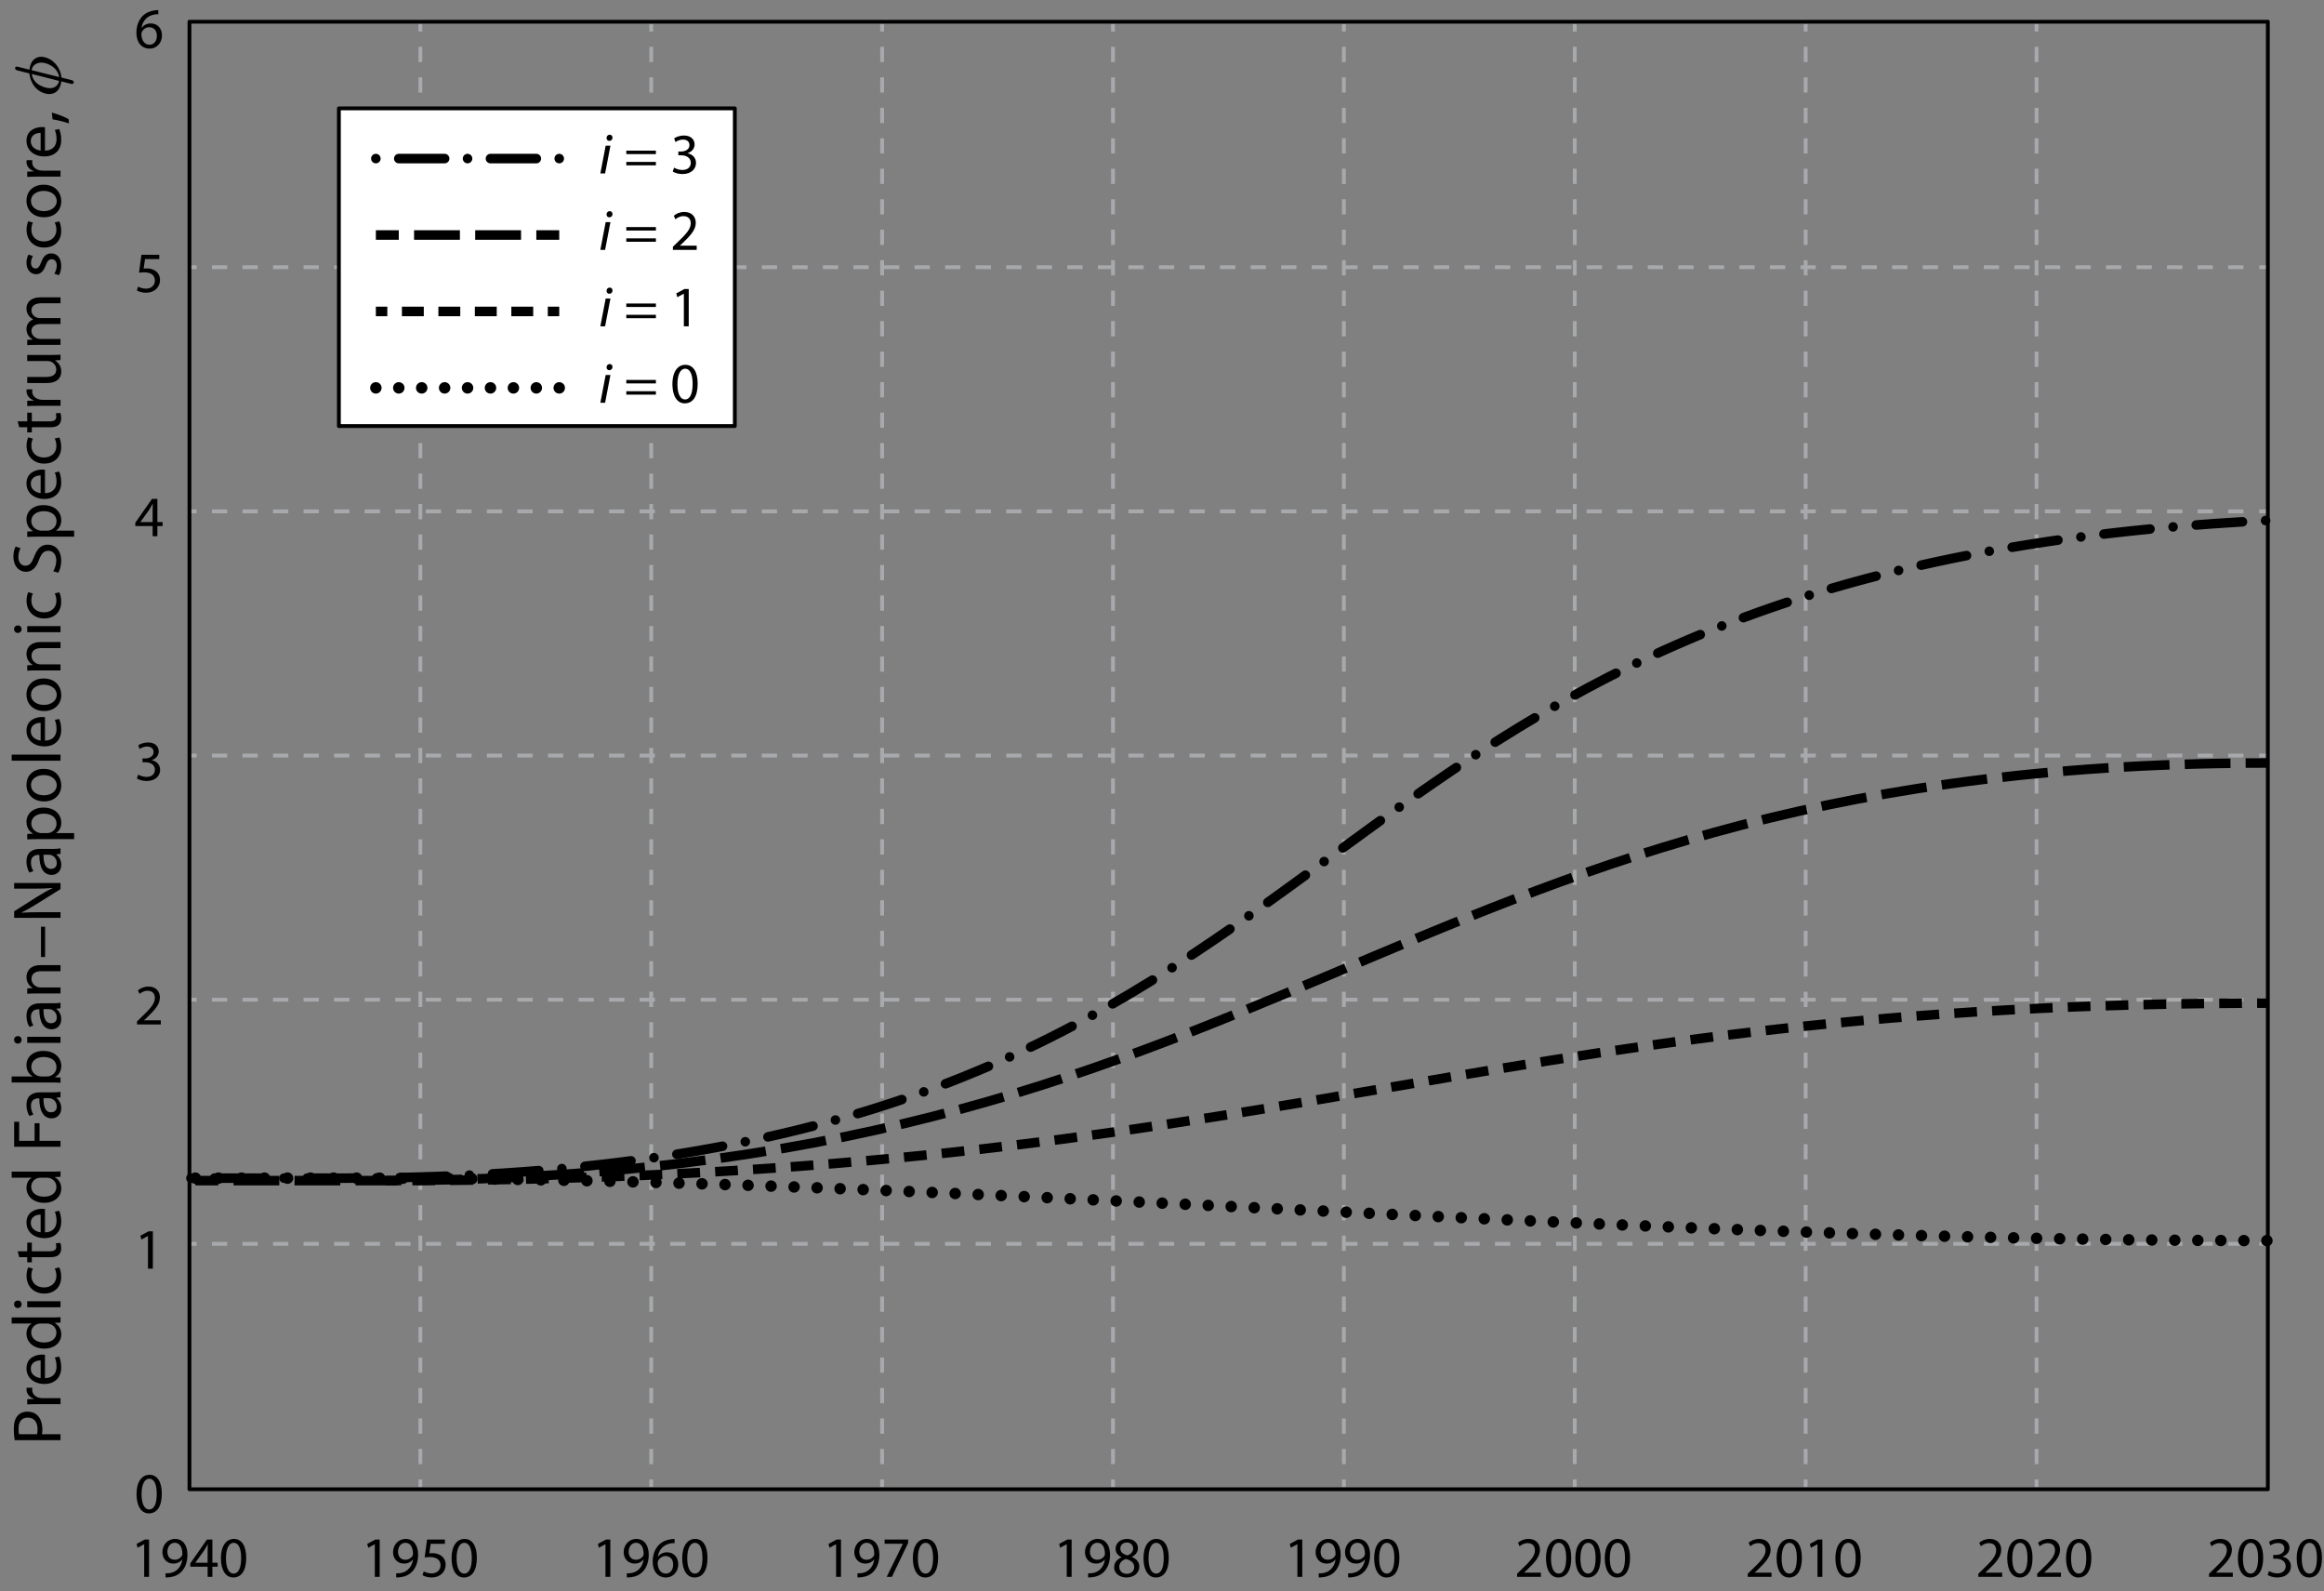 <svg xmlns="http://www.w3.org/2000/svg" xmlns:xlink="http://www.w3.org/1999/xlink" version="1.1" id="Layer_1" x="0px" y="0px" width="304.144px" height="208.18px" viewBox="0 0 304.144 208.18" enable-background="new 0 0 304.144 208.18" xml:space="preserve">
<rect x="0" y="0" width="304.144" height="208.18" fill="#808080" stroke="none"/>
<line fill="none" stroke="#A7A9AC" stroke-width="0.5" stroke-linejoin="round" x1="24.736" y1="66.906" x2="25.736" y2="66.906"/>
<line fill="none" stroke="#A7A9AC" stroke-width="0.5" stroke-linejoin="round" stroke-dasharray="1.999,1.999" x1="27.735" y1="66.906" x2="294.671" y2="66.906"/>
<line fill="none" stroke="#A7A9AC" stroke-width="0.5" stroke-linejoin="round" x1="295.671" y1="66.906" x2="296.671" y2="66.906"/>
<line fill="none" stroke="#A7A9AC" stroke-width="0.5" stroke-linejoin="round" x1="24.736" y1="130.795" x2="25.736" y2="130.795"/>
<line fill="none" stroke="#A7A9AC" stroke-width="0.5" stroke-linejoin="round" stroke-dasharray="1.999,1.999" x1="27.735" y1="130.795" x2="294.671" y2="130.795"/>
<line fill="none" stroke="#A7A9AC" stroke-width="0.5" stroke-linejoin="round" x1="295.671" y1="130.795" x2="296.671" y2="130.795"/>
<line fill="none" stroke="#A7A9AC" stroke-width="0.5" stroke-linejoin="round" x1="24.736" y1="34.961" x2="25.736" y2="34.961"/>
<line fill="none" stroke="#A7A9AC" stroke-width="0.5" stroke-linejoin="round" stroke-dasharray="1.999,1.999" x1="27.735" y1="34.961" x2="294.671" y2="34.961"/>
<line fill="none" stroke="#A7A9AC" stroke-width="0.5" stroke-linejoin="round" x1="295.671" y1="34.961" x2="296.671" y2="34.961"/>
<line fill="none" stroke="#A7A9AC" stroke-width="0.5" stroke-linejoin="round" x1="24.736" y1="162.739" x2="25.736" y2="162.739"/>
<line fill="none" stroke="#A7A9AC" stroke-width="0.5" stroke-linejoin="round" stroke-dasharray="1.999,1.999" x1="27.735" y1="162.739" x2="294.671" y2="162.739"/>
<line fill="none" stroke="#A7A9AC" stroke-width="0.5" stroke-linejoin="round" x1="295.671" y1="162.739" x2="296.671" y2="162.739"/>
<line fill="none" stroke="#A7A9AC" stroke-width="0.5" stroke-linejoin="round" x1="24.736" y1="98.851" x2="25.736" y2="98.851"/>
<line fill="none" stroke="#A7A9AC" stroke-width="0.5" stroke-linejoin="round" stroke-dasharray="1.999,1.999" x1="27.735" y1="98.851" x2="294.671" y2="98.851"/>
<line fill="none" stroke="#A7A9AC" stroke-width="0.5" stroke-linejoin="round" x1="295.671" y1="98.851" x2="296.671" y2="98.851"/>
<line fill="none" stroke="#A7A9AC" stroke-width="0.5" stroke-linejoin="round" x1="236.308" y1="3.13" x2="236.308" y2="4.13"/>
<line fill="none" stroke="#A7A9AC" stroke-width="0.5" stroke-linejoin="round" stroke-dasharray="1.994,1.994" x1="236.308" y1="6.124" x2="236.308" y2="192.572"/>
<line fill="none" stroke="#A7A9AC" stroke-width="0.5" stroke-linejoin="round" x1="236.308" y1="193.569" x2="236.308" y2="194.569"/>
<line fill="none" stroke="#A7A9AC" stroke-width="0.5" stroke-linejoin="round" x1="266.522" y1="3.13" x2="266.522" y2="4.13"/>
<line fill="none" stroke="#A7A9AC" stroke-width="0.5" stroke-linejoin="round" stroke-dasharray="1.994,1.994" x1="266.522" y1="6.124" x2="266.522" y2="192.572"/>
<line fill="none" stroke="#A7A9AC" stroke-width="0.5" stroke-linejoin="round" x1="266.522" y1="193.569" x2="266.522" y2="194.569"/>
<line fill="none" stroke="#A7A9AC" stroke-width="0.5" stroke-linejoin="round" x1="115.444" y1="3.13" x2="115.444" y2="4.13"/>
<line fill="none" stroke="#A7A9AC" stroke-width="0.5" stroke-linejoin="round" stroke-dasharray="1.994,1.994" x1="115.444" y1="6.124" x2="115.444" y2="192.572"/>
<line fill="none" stroke="#A7A9AC" stroke-width="0.5" stroke-linejoin="round" x1="115.444" y1="193.569" x2="115.444" y2="194.569"/>
<line fill="none" stroke="#A7A9AC" stroke-width="0.5" stroke-linejoin="round" x1="55.013" y1="3.13" x2="55.013" y2="4.13"/>
<line fill="none" stroke="#A7A9AC" stroke-width="0.5" stroke-linejoin="round" stroke-dasharray="1.994,1.994" x1="55.013" y1="6.124" x2="55.013" y2="192.572"/>
<line fill="none" stroke="#A7A9AC" stroke-width="0.5" stroke-linejoin="round" x1="55.013" y1="193.569" x2="55.013" y2="194.569"/>
<line fill="none" stroke="#A7A9AC" stroke-width="0.5" stroke-linejoin="round" x1="175.875" y1="3.13" x2="175.875" y2="4.13"/>
<line fill="none" stroke="#A7A9AC" stroke-width="0.5" stroke-linejoin="round" stroke-dasharray="1.994,1.994" x1="175.875" y1="6.124" x2="175.875" y2="192.572"/>
<line fill="none" stroke="#A7A9AC" stroke-width="0.5" stroke-linejoin="round" x1="175.875" y1="193.569" x2="175.875" y2="194.569"/>
<line fill="none" stroke="#A7A9AC" stroke-width="0.5" stroke-linejoin="round" x1="206.088" y1="3.13" x2="206.088" y2="4.13"/>
<line fill="none" stroke="#A7A9AC" stroke-width="0.5" stroke-linejoin="round" stroke-dasharray="1.994,1.994" x1="206.088" y1="6.124" x2="206.088" y2="192.572"/>
<line fill="none" stroke="#A7A9AC" stroke-width="0.5" stroke-linejoin="round" x1="206.088" y1="193.569" x2="206.088" y2="194.569"/>
<line fill="none" stroke="#A7A9AC" stroke-width="0.5" stroke-linejoin="round" x1="145.659" y1="3.13" x2="145.659" y2="4.13"/>
<line fill="none" stroke="#A7A9AC" stroke-width="0.5" stroke-linejoin="round" stroke-dasharray="1.994,1.994" x1="145.659" y1="6.124" x2="145.659" y2="192.572"/>
<line fill="none" stroke="#A7A9AC" stroke-width="0.5" stroke-linejoin="round" x1="145.659" y1="193.569" x2="145.659" y2="194.569"/>
<line fill="none" stroke="#A7A9AC" stroke-width="0.5" stroke-linejoin="round" x1="85.227" y1="3.13" x2="85.227" y2="4.13"/>
<line fill="none" stroke="#A7A9AC" stroke-width="0.5" stroke-linejoin="round" stroke-dasharray="1.994,1.994" x1="85.227" y1="6.124" x2="85.227" y2="192.572"/>
<line fill="none" stroke="#A7A9AC" stroke-width="0.5" stroke-linejoin="round" x1="85.227" y1="193.569" x2="85.227" y2="194.569"/>
<rect x="24.796" y="2.842" fill="none" stroke="#000000" stroke-width="0.5" stroke-linejoin="round" stroke-miterlimit="10" width="272" height="192"/>
<path d="M8.973,15.583c-0.423-0.252-1.422-0.648-2.187-0.855l0.09,0.882c0.657,0.099,1.62,0.342,2.151,0.54L8.973,15.583z   M5.318,19.702c-0.549-0.063-1.287-0.414-1.287-1.216c0-0.891,0.783-1.107,1.287-1.098V19.702z M5.885,16.65  c-0.081-0.009-0.207-0.027-0.369-0.027c-0.801,0-2.052,0.378-2.052,1.8c0,1.27,1.035,2.044,2.349,2.044  c1.315,0,2.197-0.801,2.197-2.143c0-0.693-0.144-1.17-0.27-1.449L7.173,17.01c0.126,0.297,0.225,0.639,0.225,1.206  c0,0.792-0.441,1.477-1.513,1.495V16.65z M7.92,23.109v-0.783H5.597c-0.135,0-0.261-0.018-0.369-0.036  c-0.594-0.108-1.017-0.504-1.017-1.062c0-0.108,0.009-0.189,0.027-0.27H3.491c-0.018,0.072-0.027,0.135-0.027,0.225  c0,0.531,0.369,1.008,0.954,1.206v0.036l-0.855,0.027v0.693c0.405-0.027,0.846-0.036,1.359-0.036H7.92z M4.058,26.281  c0-0.936,0.936-1.305,1.674-1.305c0.982,0,1.693,0.567,1.693,1.323c0,0.774-0.72,1.323-1.675,1.323  C4.922,27.622,4.058,27.217,4.058,26.281 M3.464,26.263c0,1.206,0.855,2.161,2.313,2.161c1.378,0,2.242-0.91,2.242-2.089  c0-1.053-0.702-2.17-2.314-2.17C4.373,24.165,3.464,25.012,3.464,26.263 M7.164,29.102c0.099,0.225,0.216,0.522,0.216,0.973  c0,0.864-0.621,1.512-1.63,1.512c-0.909,0-1.647-0.54-1.647-1.539c0-0.433,0.099-0.73,0.207-0.919l-0.612-0.18  c-0.108,0.216-0.225,0.63-0.225,1.099c0,1.422,0.972,2.34,2.313,2.34c1.333,0,2.224-0.855,2.224-2.169  c0-0.586-0.144-1.045-0.252-1.252L7.164,29.102z M7.713,36.008c0.18-0.306,0.297-0.747,0.297-1.224c0-1.036-0.54-1.63-1.305-1.63  c-0.649,0-1.027,0.387-1.315,1.143c-0.216,0.568-0.378,0.829-0.738,0.829c-0.324,0-0.594-0.261-0.594-0.73  c0-0.405,0.144-0.72,0.252-0.891l-0.576-0.198c-0.144,0.243-0.27,0.63-0.27,1.071c0,0.937,0.576,1.504,1.278,1.504  c0.522,0,0.954-0.369,1.233-1.152c0.216-0.586,0.424-0.811,0.802-0.811c0.36,0,0.648,0.27,0.648,0.847  c0,0.396-0.162,0.81-0.315,1.044L7.713,36.008z M7.92,45.121v-0.774H5.291c-0.135,0-0.27-0.018-0.387-0.063  c-0.396-0.126-0.792-0.486-0.792-0.981c0-0.603,0.504-0.909,1.197-0.909H7.92v-0.775H5.228c-0.144,0-0.288-0.027-0.396-0.063  c-0.387-0.135-0.72-0.486-0.72-0.936c0-0.639,0.504-0.945,1.341-0.945H7.92V38.9H5.354c-1.512,0-1.89,0.856-1.89,1.432  c0,0.414,0.108,0.702,0.306,0.963c0.135,0.18,0.324,0.351,0.567,0.486v0.018c-0.513,0.189-0.873,0.64-0.873,1.234  c0,0.72,0.387,1.125,0.801,1.368v0.027l-0.702,0.036v0.693c0.36-0.027,0.729-0.036,1.179-0.036H7.92z M3.563,46.44v0.792h2.673  c0.145,0,0.289,0.027,0.406,0.072c0.351,0.144,0.72,0.513,0.72,1.044c0,0.72-0.558,0.972-1.387,0.972H3.563v0.793H6.11  c1.531,0,1.909-0.82,1.909-1.504c0-0.774-0.459-1.233-0.81-1.44v-0.018l0.711-0.045v-0.702c-0.342,0.027-0.738,0.036-1.188,0.036  H3.563z M7.92,53.093V52.31H5.597c-0.135,0-0.261-0.018-0.369-0.036c-0.594-0.108-1.017-0.504-1.017-1.062  c0-0.108,0.009-0.189,0.027-0.27H3.491c-0.018,0.072-0.027,0.135-0.027,0.225c0,0.531,0.369,1.008,0.954,1.206v0.036l-0.855,0.027  v0.693c0.405-0.027,0.846-0.036,1.359-0.036H7.92z M2.518,55.898h1.045v0.675h0.603v-0.675h2.377c0.513,0,0.9-0.081,1.134-0.306  c0.216-0.189,0.333-0.487,0.333-0.856c0-0.306-0.045-0.549-0.108-0.702L7.308,54.07c0.027,0.099,0.054,0.252,0.054,0.459  c0,0.441-0.306,0.595-0.846,0.595h-2.35v-1.135H3.563v1.135H2.311L2.518,55.898z M7.164,57.37c0.099,0.225,0.216,0.522,0.216,0.972  c0,0.865-0.621,1.513-1.63,1.513c-0.909,0-1.647-0.54-1.647-1.54c0-0.432,0.099-0.729,0.207-0.918l-0.612-0.18  c-0.108,0.216-0.225,0.63-0.225,1.098c0,1.423,0.972,2.341,2.313,2.341c1.333,0,2.224-0.855,2.224-2.169  c0-0.586-0.144-1.045-0.252-1.252L7.164,57.37z M5.318,64.516c-0.549-0.063-1.287-0.414-1.287-1.215  c0-0.892,0.783-1.108,1.287-1.099V64.516z M5.885,61.464c-0.081-0.009-0.207-0.027-0.369-0.027c-0.801,0-2.052,0.378-2.052,1.801  c0,1.269,1.035,2.043,2.349,2.043c1.315,0,2.197-0.801,2.197-2.142c0-0.694-0.144-1.171-0.27-1.45l-0.567,0.135  c0.126,0.297,0.225,0.639,0.225,1.207c0,0.792-0.441,1.476-1.513,1.494V61.464z M5.399,69.429c-0.108,0-0.225-0.027-0.324-0.054  c-0.594-0.153-0.981-0.657-0.981-1.197c0-0.838,0.747-1.297,1.62-1.297c1,0,1.684,0.486,1.684,1.324  c0,0.567-0.378,1.044-0.927,1.188c-0.099,0.018-0.207,0.036-0.325,0.036H5.399z M9.703,70.212v-0.783H7.335v-0.018  c0.432-0.261,0.684-0.765,0.684-1.341c0-1.027-0.774-1.981-2.341-1.981c-1.323,0-2.214,0.792-2.214,1.846  c0,0.711,0.315,1.224,0.846,1.548v0.018l-0.747,0.036v0.711c0.414-0.018,0.864-0.036,1.422-0.036H9.703z M7.623,74.934  C7.839,74.61,8.01,73.97,8.01,73.385c0-1.431-0.81-2.124-1.746-2.124c-0.892,0-1.387,0.522-1.783,1.548  c-0.324,0.837-0.603,1.206-1.17,1.206c-0.414,0-0.91-0.315-0.91-1.143c0-0.549,0.18-0.954,0.288-1.152L2.05,71.504  c-0.153,0.27-0.297,0.72-0.297,1.341c0,1.18,0.702,1.963,1.648,1.963c0.855,0,1.368-0.612,1.719-1.603  c0.315-0.819,0.639-1.143,1.207-1.143c0.612,0,1.035,0.468,1.035,1.269c0,0.54-0.18,1.054-0.396,1.405L7.623,74.934z M7.164,77.629  c0.099,0.225,0.216,0.522,0.216,0.973c0,0.864-0.621,1.512-1.63,1.512c-0.909,0-1.647-0.54-1.647-1.539  c0-0.433,0.099-0.73,0.207-0.919l-0.612-0.18c-0.108,0.216-0.225,0.63-0.225,1.099c0,1.422,0.972,2.34,2.313,2.34  c1.333,0,2.224-0.855,2.224-2.169c0-0.586-0.144-1.045-0.252-1.252L7.164,77.629z M1.843,82.315c0,0.288,0.216,0.495,0.495,0.495  c0.27,0,0.486-0.198,0.486-0.477c0-0.315-0.216-0.513-0.486-0.504C2.059,81.829,1.843,82.018,1.843,82.315 M7.92,81.919H3.563v0.792  H7.92V81.919z M7.92,87.712V86.92H5.3c-0.135,0-0.27-0.018-0.369-0.054c-0.441-0.136-0.81-0.541-0.81-1.063  c0-0.747,0.585-1.008,1.287-1.008H7.92v-0.792H5.318c-1.494,0-1.854,0.936-1.854,1.539c0,0.72,0.405,1.225,0.819,1.441v0.018  l-0.72,0.045v0.702c0.36-0.027,0.729-0.036,1.179-0.036H7.92z M4.058,90.884c0-0.937,0.936-1.306,1.674-1.306  c0.982,0,1.693,0.567,1.693,1.324c0,0.774-0.72,1.323-1.675,1.323C4.922,92.225,4.058,91.82,4.058,90.884 M3.464,90.866  c0,1.206,0.855,2.16,2.313,2.16c1.378,0,2.242-0.909,2.242-2.088c0-1.054-0.702-2.17-2.314-2.17  C4.373,88.768,3.464,89.614,3.464,90.866 M5.318,96.886c-0.549-0.063-1.287-0.414-1.287-1.215c0-0.891,0.783-1.107,1.287-1.098  V96.886z M5.885,93.834c-0.081-0.009-0.207-0.027-0.369-0.027c-0.801,0-2.052,0.378-2.052,1.801c0,1.269,1.035,2.044,2.349,2.044  c1.315,0,2.197-0.802,2.197-2.143c0-0.693-0.144-1.17-0.27-1.45l-0.567,0.135c0.126,0.298,0.225,0.64,0.225,1.207  c0,0.792-0.441,1.476-1.513,1.494V93.834z M7.92,98.728H1.528v0.792H7.92V98.728z M4.058,102.71c0-0.937,0.936-1.306,1.674-1.306  c0.982,0,1.693,0.567,1.693,1.324c0,0.774-0.72,1.323-1.675,1.323C4.922,104.051,4.058,103.646,4.058,102.71 M3.464,102.692  c0,1.206,0.855,2.16,2.313,2.16c1.378,0,2.242-0.909,2.242-2.088c0-1.054-0.702-2.17-2.314-2.17  C4.373,100.594,3.464,101.44,3.464,102.692 M5.399,109c-0.108,0-0.225-0.026-0.324-0.054c-0.594-0.152-0.981-0.657-0.981-1.197  c0-0.838,0.747-1.297,1.62-1.297c1,0,1.684,0.486,1.684,1.324c0,0.567-0.378,1.044-0.927,1.188C6.372,108.982,6.264,109,6.146,109  H5.399z M9.703,109.783V109H7.335v-0.018c0.432-0.261,0.684-0.765,0.684-1.341c0-1.027-0.774-1.981-2.341-1.981  c-1.323,0-2.214,0.792-2.214,1.847c0,0.711,0.315,1.224,0.846,1.548v0.018l-0.747,0.036v0.711c0.414-0.018,0.864-0.036,1.422-0.036  H9.703z M6.453,111.831l0.252,0.045c0.369,0.127,0.729,0.486,0.729,1.054c0,0.404-0.243,0.748-0.756,0.748  c-0.847,0-1-0.982-0.982-1.847H6.453z M7.92,110.994c-0.297,0.055-0.666,0.072-1.044,0.072h-1.63c-0.873,0-1.782,0.324-1.782,1.656  c0,0.549,0.153,1.072,0.387,1.432l0.522-0.18c-0.198-0.306-0.324-0.73-0.324-1.135c0-0.892,0.648-0.99,1.008-0.99h0.09  c-0.009,1.683,0.567,2.62,1.621,2.62c0.63,0,1.251-0.45,1.251-1.333c0-0.621-0.306-1.089-0.648-1.332v-0.027l0.549-0.062V110.994z   M7.92,119.346H5.327c-1.008,0-1.737,0.018-2.503,0.063l-0.009-0.026c0.658-0.308,1.351-0.712,2.026-1.136l3.079-1.926v-0.793H1.852  v0.739h2.539c0.945,0,1.683-0.019,2.494-0.09l0.009,0.018c-0.621,0.288-1.261,0.64-1.972,1.089l-3.07,1.944v0.856H7.92V119.346z   M5.363,125.21h0.54v-3.962h-0.54V125.21z M7.92,129.981v-0.792H5.3c-0.135,0-0.27-0.018-0.369-0.054  c-0.441-0.136-0.81-0.54-0.81-1.063c0-0.747,0.585-1.008,1.287-1.008H7.92v-0.792H5.318c-1.494,0-1.854,0.936-1.854,1.539  c0,0.721,0.405,1.225,0.819,1.441v0.018l-0.72,0.045v0.702c0.36-0.027,0.729-0.036,1.179-0.036H7.92z M6.453,132.029l0.252,0.045  c0.369,0.126,0.729,0.486,0.729,1.054c0,0.404-0.243,0.746-0.756,0.746c-0.847,0-1-0.98-0.982-1.845H6.453z M7.92,131.191  c-0.297,0.054-0.666,0.073-1.044,0.073h-1.63c-0.873,0-1.782,0.324-1.782,1.656c0,0.549,0.153,1.07,0.387,1.431l0.522-0.18  c-0.198-0.307-0.324-0.729-0.324-1.135c0-0.891,0.648-0.989,1.008-0.989h0.09c-0.009,1.683,0.567,2.619,1.621,2.619  c0.63,0,1.251-0.45,1.251-1.333c0-0.62-0.306-1.089-0.648-1.331v-0.027l0.549-0.063V131.191z M1.843,136.043  c0,0.287,0.216,0.494,0.495,0.494c0.27,0,0.486-0.197,0.486-0.477c0-0.315-0.216-0.513-0.486-0.504  C2.059,135.557,1.843,135.746,1.843,136.043 M7.92,135.647H3.563v0.792H7.92V135.647z M5.39,140.838  c-0.126,0-0.234-0.027-0.324-0.045c-0.603-0.162-0.972-0.666-0.972-1.206c0-0.847,0.747-1.297,1.62-1.297  c1,0,1.675,0.495,1.675,1.323c0,0.576-0.378,1.035-0.927,1.188c-0.09,0.018-0.189,0.036-0.289,0.036H5.39z M7.92,140.973  l-0.72-0.036v-0.027c0.576-0.323,0.819-0.828,0.819-1.458c0-0.972-0.774-1.954-2.332-1.954c-1.323-0.009-2.223,0.758-2.223,1.838  c0,0.701,0.315,1.205,0.801,1.484v0.019H1.528v0.783h5.267c0.387,0,0.828,0.019,1.125,0.036V140.973z M6.453,143.681l0.252,0.045  c0.369,0.126,0.729,0.486,0.729,1.053c0,0.405-0.243,0.747-0.756,0.747c-0.847,0-1-0.98-0.982-1.845H6.453z M7.92,142.844  c-0.297,0.054-0.666,0.071-1.044,0.071h-1.63c-0.873,0-1.782,0.324-1.782,1.656c0,0.549,0.153,1.072,0.387,1.433l0.522-0.181  c-0.198-0.307-0.324-0.729-0.324-1.135c0-0.891,0.648-0.99,1.008-0.99h0.09c-0.009,1.684,0.567,2.62,1.621,2.62  c0.63,0,1.251-0.45,1.251-1.333c0-0.621-0.306-1.089-0.648-1.332v-0.026l0.549-0.063V142.844z M7.92,150.037v-0.782H5.174v-2.297  H4.526v2.297H2.509v-2.485H1.852v3.268H7.92z M6.092,154.083c0.126,0,0.235,0.01,0.343,0.036c0.594,0.145,0.945,0.63,0.945,1.161  c0,0.856-0.729,1.288-1.612,1.288c-0.963,0-1.683-0.486-1.683-1.306c0-0.594,0.414-1.026,0.918-1.144  c0.099-0.026,0.234-0.036,0.333-0.036H6.092z M1.528,154.083H4.13v0.019c-0.351,0.198-0.666,0.647-0.666,1.313  c0,1.063,0.891,1.964,2.34,1.954c1.324,0,2.215-0.81,2.215-1.863c0-0.711-0.369-1.242-0.855-1.485v-0.018l0.756-0.036v-0.711  c-0.297,0.026-0.738,0.035-1.125,0.035H1.528V154.083z M5.318,161.228c-0.549-0.063-1.287-0.414-1.287-1.215  c0-0.893,0.783-1.108,1.287-1.1V161.228z M5.885,158.176c-0.081-0.01-0.207-0.027-0.369-0.027c-0.801,0-2.052,0.378-2.052,1.801  c0,1.27,1.035,2.043,2.349,2.043c1.315,0,2.197-0.801,2.197-2.142c0-0.694-0.144-1.171-0.27-1.45l-0.567,0.135  c0.126,0.297,0.225,0.64,0.225,1.206c0,0.793-0.441,1.478-1.513,1.495V158.176z M2.518,164.482h1.045v0.676h0.603v-0.676h2.377  c0.513,0,0.9-0.081,1.134-0.306c0.216-0.189,0.333-0.486,0.333-0.855c0-0.306-0.045-0.549-0.108-0.702l-0.594,0.036  c0.027,0.1,0.054,0.252,0.054,0.459c0,0.441-0.306,0.594-0.846,0.594h-2.35v-1.134H3.563v1.134H2.311L2.518,164.482z M7.164,165.955  c0.099,0.226,0.216,0.522,0.216,0.973c0,0.863-0.621,1.513-1.63,1.513c-0.909,0-1.647-0.541-1.647-1.54  c0-0.432,0.099-0.729,0.207-0.918l-0.612-0.18c-0.108,0.216-0.225,0.63-0.225,1.098c0,1.423,0.972,2.341,2.313,2.341  c1.333,0,2.224-0.854,2.224-2.17c0-0.585-0.144-1.044-0.252-1.251L7.164,165.955z M1.843,170.641c0,0.288,0.216,0.495,0.495,0.495  c0.27,0,0.486-0.198,0.486-0.478c0-0.314-0.216-0.513-0.486-0.504C2.059,170.155,1.843,170.344,1.843,170.641 M7.92,170.245H3.563  v0.792H7.92V170.245z M6.092,173.159c0.126,0,0.235,0.01,0.343,0.036c0.594,0.145,0.945,0.63,0.945,1.162  c0,0.855-0.729,1.287-1.612,1.287c-0.963,0-1.683-0.486-1.683-1.305c0-0.596,0.414-1.027,0.918-1.145  c0.099-0.026,0.234-0.036,0.333-0.036H6.092z M1.528,173.159H4.13v0.019c-0.351,0.197-0.666,0.647-0.666,1.314  c0,1.062,0.891,1.962,2.34,1.953c1.324,0,2.215-0.81,2.215-1.863c0-0.712-0.369-1.242-0.855-1.485v-0.019l0.756-0.036v-0.711  c-0.297,0.027-0.738,0.036-1.125,0.036H1.528V173.159z M5.318,180.304c-0.549-0.063-1.287-0.414-1.287-1.215  c0-0.892,0.783-1.107,1.287-1.099V180.304z M5.885,177.252c-0.081-0.01-0.207-0.027-0.369-0.027c-0.801,0-2.052,0.378-2.052,1.801  c0,1.27,1.035,2.043,2.349,2.043c1.315,0,2.197-0.801,2.197-2.142c0-0.693-0.144-1.171-0.27-1.45l-0.567,0.135  c0.126,0.298,0.225,0.641,0.225,1.207c0,0.792-0.441,1.477-1.513,1.494V177.252z M7.92,183.711v-0.783H5.597  c-0.135,0-0.261-0.019-0.369-0.036c-0.594-0.108-1.017-0.505-1.017-1.063c0-0.107,0.009-0.188,0.027-0.27H3.491  c-0.018,0.072-0.027,0.135-0.027,0.225c0,0.531,0.369,1.01,0.954,1.207v0.036l-0.855,0.027v0.692  c0.405-0.026,0.846-0.035,1.359-0.035H7.92z M2.491,187.642c-0.036-0.135-0.063-0.396-0.063-0.738c0-0.865,0.387-1.432,1.189-1.432  c0.837,0,1.296,0.576,1.296,1.521c0,0.262-0.018,0.478-0.063,0.648H2.491z M7.92,188.425v-0.783H5.489  c0.045-0.18,0.054-0.396,0.054-0.63c0-0.767-0.225-1.441-0.666-1.855c-0.315-0.306-0.747-0.468-1.296-0.468  c-0.54,0-0.982,0.198-1.27,0.531c-0.324,0.359-0.504,0.927-0.504,1.702c0,0.63,0.054,1.125,0.117,1.503H7.92z"/>
<path d="M4.138,9.182c0.099-0.693,0.712-0.99,1.261-0.99c0.774,0,2.124,0.576,2.35,1.891L4.138,9.182z M7.74,10.586  c-0.163,0.684-0.676,0.954-1.207,0.954c-0.666,0-2.196-0.486-2.377-1.863L7.74,10.586z M9.333,10.974l0.09,0.009  c0.153,0,0.234-0.099,0.234-0.216c0-0.108-0.081-0.234-0.261-0.279l-1.35-0.342C7.821,8.218,6.272,7.426,5.417,7.426  c-0.288,0-1.387,0.063-1.558,1.692l-1.53-0.387L2.212,8.713c-0.153,0-0.243,0.099-0.243,0.207c0,0.117,0.099,0.243,0.306,0.297  l1.566,0.388c0.279,2.133,1.837,2.7,2.575,2.7c1.522,0,1.603-1.647,1.603-1.656L9.333,10.974z"/>
<path d="M19.577,5.85c-0.691,0-1.059-0.593-1.074-1.396c0-0.121,0.03-0.218,0.075-0.293c0.181-0.353,0.548-0.601,0.946-0.601  c0.608,0,1.006,0.421,1.006,1.119C20.53,5.376,20.146,5.85,19.577,5.85 M20.718,1.323c-0.12,0-0.285,0.008-0.48,0.038  c-0.616,0.075-1.157,0.322-1.562,0.72c-0.48,0.481-0.826,1.239-0.826,2.2c0,1.269,0.683,2.079,1.727,2.079  c1.013,0,1.621-0.825,1.621-1.719c0-0.953-0.608-1.576-1.471-1.576c-0.54,0-0.946,0.255-1.179,0.563h-0.022  c0.112-0.804,0.661-1.562,1.697-1.734c0.187-0.03,0.36-0.038,0.495-0.03V1.323z"/>
<path d="M20.845,33.338H18.51l-0.315,2.342c0.18-0.022,0.398-0.052,0.676-0.052c0.976,0,1.396,0.45,1.403,1.081  c0,0.653-0.533,1.058-1.156,1.058c-0.443,0-0.841-0.15-1.043-0.27L17.91,38c0.232,0.15,0.683,0.3,1.216,0.3  c1.058,0,1.817-0.713,1.817-1.666c0-0.616-0.316-1.036-0.699-1.254c-0.3-0.18-0.675-0.263-1.051-0.263  c-0.18,0-0.285,0.015-0.397,0.03l0.187-1.253h1.862V33.338z"/>
<path d="M18.375,68.31v-0.015l1.193-1.659c0.136-0.225,0.256-0.435,0.406-0.721h0.022c-0.015,0.256-0.022,0.511-0.022,0.766v1.629  H18.375z M20.598,70.157v-1.329h0.683V68.31h-0.683v-3.033h-0.713l-2.177,3.116v0.435h2.267v1.329H20.598z"/>
<path d="M17.91,101.851c0.24,0.158,0.721,0.33,1.269,0.33c1.171,0,1.779-0.683,1.779-1.464c0-0.683-0.488-1.133-1.089-1.253v-0.015  c0.601-0.218,0.901-0.646,0.901-1.149c0-0.593-0.435-1.164-1.396-1.164c-0.526,0-1.021,0.188-1.276,0.376l0.172,0.48  c0.211-0.15,0.586-0.323,0.976-0.323c0.608,0,0.856,0.346,0.856,0.736c0,0.578-0.608,0.826-1.088,0.826h-0.368v0.495h0.368  c0.638,0,1.253,0.293,1.261,0.976c0.007,0.406-0.255,0.946-1.104,0.946c-0.458,0-0.893-0.187-1.081-0.307L17.91,101.851z"/>
<path d="M21.048,134.037v-0.548h-2.192v-0.015l0.39-0.36c1.029-0.991,1.682-1.72,1.682-2.62c0-0.698-0.443-1.419-1.494-1.419  c-0.563,0-1.044,0.21-1.381,0.495l0.21,0.466c0.225-0.188,0.593-0.413,1.036-0.413c0.728,0,0.968,0.458,0.968,0.953  c-0.007,0.736-0.57,1.366-1.817,2.554l-0.518,0.503v0.404H21.048z"/>
<polygon points="19.366,165.978 20.004,165.978 20.004,161.098 19.441,161.098 18.375,161.669 18.503,162.172 19.352,161.714   19.366,161.714 "/>
<path d="M19.523,193.464c0.684,0,0.991,0.789,0.991,1.99c0,1.246-0.322,2.034-0.998,2.034c-0.601,0-0.991-0.721-0.991-1.989  C18.525,194.17,18.946,193.464,19.523,193.464 M19.562,192.955c-0.991,0-1.697,0.9-1.697,2.537c0.015,1.614,0.661,2.508,1.614,2.508  c1.081,0,1.697-0.916,1.697-2.575C21.176,193.871,20.591,192.955,19.562,192.955"/>
<path d="M211.675,201.853c0.684,0,0.99,0.788,0.99,1.99c0,1.245-0.321,2.033-0.998,2.033c-0.601,0-0.99-0.721-0.99-1.988  C210.677,202.559,211.097,201.853,211.675,201.853 M211.713,201.343c-0.991,0-1.697,0.9-1.697,2.536  c0.015,1.614,0.661,2.509,1.613,2.509c1.081,0,1.697-0.916,1.697-2.575C213.326,202.258,212.74,201.343,211.713,201.343   M207.827,201.853c0.684,0,0.991,0.788,0.991,1.99c0,1.245-0.323,2.033-0.999,2.033c-0.6,0-0.991-0.721-0.991-1.988  C206.828,202.559,207.249,201.853,207.827,201.853 M207.864,201.343c-0.991,0-1.696,0.9-1.696,2.536  c0.016,1.614,0.66,2.509,1.614,2.509c1.081,0,1.697-0.916,1.697-2.575C209.479,202.258,208.894,201.343,207.864,201.343   M203.979,201.853c0.684,0,0.991,0.788,0.991,1.99c0,1.245-0.322,2.033-0.998,2.033c-0.602,0-0.991-0.721-0.991-1.988  C202.981,202.559,203.401,201.853,203.979,201.853 M204.018,201.343c-0.991,0-1.697,0.9-1.697,2.536  c0.015,1.614,0.661,2.509,1.614,2.509c1.081,0,1.697-0.916,1.697-2.575C205.632,202.258,205.045,201.343,204.018,201.343   M201.656,206.305v-0.549h-2.191v-0.015l0.39-0.36c1.029-0.99,1.682-1.72,1.682-2.619c0-0.699-0.442-1.419-1.494-1.419  c-0.562,0-1.044,0.21-1.382,0.494l0.211,0.467c0.226-0.188,0.594-0.413,1.036-0.413c0.729,0,0.968,0.458,0.968,0.953  c-0.007,0.735-0.569,1.365-1.816,2.553l-0.519,0.503v0.405H201.656z M90.938,201.853c0.683,0,0.991,0.788,0.991,1.99  c0,1.245-0.323,2.033-0.998,2.033c-0.601,0-0.991-0.721-0.991-1.988C89.939,202.559,90.359,201.853,90.938,201.853 M90.976,201.343  c-0.991,0-1.697,0.9-1.697,2.536c0.015,1.614,0.661,2.509,1.614,2.509c1.081,0,1.697-0.916,1.697-2.575  C92.589,202.258,92.003,201.343,90.976,201.343 M87.143,205.876c-0.69,0-1.058-0.593-1.073-1.396c0-0.12,0.03-0.218,0.075-0.293  c0.18-0.354,0.548-0.602,0.946-0.602c0.608,0,1.006,0.421,1.006,1.119S87.713,205.876,87.143,205.876 M88.283,201.35  c-0.12,0-0.285,0.008-0.48,0.038c-0.616,0.074-1.156,0.322-1.562,0.72c-0.48,0.48-0.825,1.239-0.825,2.2  c0,1.269,0.683,2.08,1.726,2.08c1.014,0,1.622-0.826,1.622-1.721c0-0.953-0.608-1.576-1.472-1.576c-0.54,0-0.946,0.256-1.178,0.563  h-0.023c0.113-0.803,0.661-1.562,1.697-1.734c0.188-0.029,0.36-0.038,0.495-0.029V201.35z M83.235,201.846  c0.69,0,0.998,0.638,0.998,1.471c0,0.104-0.022,0.18-0.06,0.24c-0.173,0.293-0.518,0.511-0.961,0.511  c-0.57,0-0.938-0.428-0.938-1.036C82.274,202.34,82.672,201.846,83.235,201.846 M82.033,206.379c0.158,0.009,0.368,0,0.609-0.036  c0.525-0.062,1.043-0.286,1.418-0.654c0.481-0.465,0.841-1.216,0.841-2.289c0-1.247-0.615-2.057-1.614-2.057  c-0.998,0-1.666,0.81-1.666,1.733c0,0.833,0.563,1.494,1.441,1.494c0.488,0,0.878-0.195,1.149-0.526h0.022  c-0.09,0.578-0.323,1.006-0.646,1.3c-0.277,0.263-0.638,0.42-1.021,0.473c-0.225,0.022-0.39,0.038-0.533,0.022V206.379z   M79.237,206.305h0.638v-4.881h-0.563l-1.066,0.571l0.128,0.503l0.848-0.458h0.015V206.305z"/>
<path d="M151.306,201.853c0.684,0,0.991,0.788,0.991,1.99c0,1.245-0.322,2.033-0.998,2.033c-0.601,0-0.991-0.721-0.991-1.988  C150.308,202.559,150.728,201.853,151.306,201.853 M151.344,201.343c-0.991,0-1.697,0.9-1.697,2.536  c0.015,1.614,0.661,2.509,1.614,2.509c1.081,0,1.697-0.916,1.697-2.575C152.958,202.258,152.372,201.343,151.344,201.343   M147.466,201.816c0.594,0,0.826,0.405,0.826,0.795c0,0.443-0.323,0.744-0.743,0.886c-0.563-0.149-0.931-0.413-0.931-0.9  C146.618,202.175,146.918,201.816,147.466,201.816 M147.459,205.907c-0.623,0-0.999-0.435-0.976-0.931  c0-0.465,0.308-0.841,0.878-1.006c0.661,0.188,1.074,0.473,1.074,1.065C148.435,205.539,148.052,205.907,147.459,205.907   M147.444,206.388c0.931,0,1.659-0.571,1.659-1.419c0-0.594-0.375-1.021-0.983-1.263v-0.021c0.6-0.285,0.803-0.729,0.803-1.142  c0-0.607-0.473-1.2-1.419-1.2c-0.856,0-1.509,0.524-1.509,1.298c0,0.421,0.233,0.841,0.773,1.096l0.008,0.023  c-0.601,0.255-0.969,0.69-0.969,1.306C145.807,205.779,146.423,206.388,147.444,206.388 M143.604,201.846  c0.691,0,0.998,0.638,0.998,1.471c0,0.104-0.022,0.18-0.06,0.24c-0.172,0.293-0.518,0.511-0.961,0.511  c-0.57,0-0.938-0.428-0.938-1.036C142.643,202.34,143.041,201.846,143.604,201.846 M142.403,206.379  c0.157,0.009,0.368,0,0.608-0.036c0.525-0.062,1.043-0.286,1.419-0.654c0.48-0.465,0.841-1.216,0.841-2.289  c0-1.247-0.616-2.057-1.615-2.057c-0.998,0-1.666,0.81-1.666,1.733c0,0.833,0.563,1.494,1.441,1.494  c0.488,0,0.879-0.195,1.149-0.526h0.022c-0.09,0.578-0.322,1.006-0.645,1.3c-0.278,0.263-0.638,0.42-1.021,0.473  c-0.225,0.022-0.391,0.038-0.533,0.022V206.379z M139.606,206.305h0.638v-4.881h-0.563l-1.066,0.571l0.128,0.503l0.848-0.458h0.015  V206.305z M30.569,201.853c0.683,0,0.991,0.788,0.991,1.99c0,1.245-0.323,2.033-0.998,2.033c-0.601,0-0.991-0.721-0.991-1.988  C29.571,202.559,29.991,201.853,30.569,201.853 M30.607,201.343c-0.991,0-1.697,0.9-1.697,2.536  c0.015,1.614,0.661,2.509,1.614,2.509c1.081,0,1.697-0.916,1.697-2.575C32.221,202.258,31.635,201.343,30.607,201.343   M25.573,204.458v-0.015l1.194-1.659c0.135-0.225,0.255-0.435,0.405-0.721h0.023c-0.015,0.256-0.023,0.511-0.023,0.766v1.629H25.573  z M27.795,206.305v-1.329h0.683v-0.519h-0.683v-3.033h-0.713l-2.177,3.116v0.436h2.267v1.329H27.795z M22.867,201.846  c0.69,0,0.998,0.638,0.998,1.471c0,0.104-0.022,0.18-0.06,0.24c-0.173,0.293-0.518,0.511-0.961,0.511  c-0.57,0-0.938-0.428-0.938-1.036C21.906,202.34,22.304,201.846,22.867,201.846 M21.665,206.379c0.158,0.009,0.368,0,0.609-0.036  c0.525-0.062,1.043-0.286,1.418-0.654c0.481-0.465,0.841-1.216,0.841-2.289c0-1.247-0.615-2.057-1.614-2.057  c-0.998,0-1.666,0.81-1.666,1.733c0,0.833,0.563,1.494,1.441,1.494c0.488,0,0.878-0.195,1.149-0.526h0.022  c-0.09,0.578-0.323,1.006-0.646,1.3c-0.277,0.263-0.638,0.42-1.021,0.473c-0.225,0.022-0.39,0.038-0.533,0.022V206.379z   M18.869,206.305h0.638v-4.881h-0.563l-1.066,0.571l0.128,0.503l0.848-0.458h0.015V206.305z"/>
<path d="M181.49,201.853c0.684,0,0.99,0.788,0.99,1.99c0,1.245-0.321,2.033-0.998,2.033c-0.601,0-0.99-0.721-0.99-1.988  C180.492,202.559,180.912,201.853,181.49,201.853 M181.528,201.343c-0.991,0-1.697,0.9-1.697,2.536  c0.015,1.614,0.661,2.509,1.614,2.509c1.081,0,1.696-0.916,1.696-2.575C183.142,202.258,182.556,201.343,181.528,201.343   M177.635,201.846c0.691,0,0.999,0.638,0.999,1.471c0,0.104-0.022,0.18-0.06,0.24c-0.173,0.293-0.519,0.511-0.961,0.511  c-0.571,0-0.939-0.428-0.939-1.036C176.674,202.34,177.072,201.846,177.635,201.846 M176.434,206.379  c0.158,0.009,0.368,0,0.608-0.036c0.526-0.062,1.044-0.286,1.419-0.654c0.48-0.465,0.841-1.216,0.841-2.289  c0-1.247-0.616-2.057-1.614-2.057c-0.999,0-1.667,0.81-1.667,1.733c0,0.833,0.563,1.494,1.442,1.494  c0.488,0,0.878-0.195,1.148-0.526h0.022c-0.09,0.578-0.323,1.006-0.646,1.3c-0.278,0.263-0.639,0.42-1.021,0.473  c-0.225,0.022-0.39,0.038-0.533,0.022V206.379z M173.788,201.846c0.69,0,0.998,0.638,0.998,1.471c0,0.104-0.022,0.18-0.061,0.24  c-0.172,0.293-0.518,0.511-0.961,0.511c-0.569,0-0.938-0.428-0.938-1.036C172.827,202.34,173.225,201.846,173.788,201.846   M172.587,206.379c0.157,0.009,0.368,0,0.608-0.036c0.524-0.062,1.043-0.286,1.419-0.654c0.479-0.465,0.841-1.216,0.841-2.289  c0-1.247-0.616-2.057-1.615-2.057c-0.998,0-1.666,0.81-1.666,1.733c0,0.833,0.563,1.494,1.441,1.494  c0.487,0,0.879-0.195,1.148-0.526h0.022c-0.09,0.578-0.322,1.006-0.646,1.3c-0.277,0.263-0.638,0.42-1.021,0.473  c-0.226,0.022-0.392,0.038-0.533,0.022V206.379z M169.79,206.305h0.638v-4.881h-0.562l-1.066,0.571l0.128,0.503l0.848-0.458h0.016  V206.305z M60.753,201.853c0.683,0,0.991,0.788,0.991,1.99c0,1.245-0.323,2.033-0.998,2.033c-0.601,0-0.991-0.721-0.991-1.988  C59.755,202.559,60.175,201.853,60.753,201.853 M60.791,201.343c-0.991,0-1.697,0.9-1.697,2.536  c0.015,1.614,0.661,2.509,1.614,2.509c1.081,0,1.697-0.916,1.697-2.575C62.405,202.258,61.819,201.343,60.791,201.343   M58.227,201.424h-2.335l-0.315,2.344c0.18-0.023,0.398-0.054,0.676-0.054c0.975,0,1.396,0.45,1.403,1.081  c0,0.653-0.533,1.06-1.156,1.06c-0.443,0-0.841-0.151-1.043-0.271l-0.165,0.503c0.232,0.15,0.683,0.302,1.216,0.302  c1.058,0,1.817-0.715,1.817-1.667c0-0.616-0.316-1.036-0.699-1.255c-0.3-0.18-0.675-0.263-1.051-0.263  c-0.18,0-0.285,0.016-0.398,0.031l0.188-1.254h1.862V201.424z M53.051,201.846c0.69,0,0.998,0.638,0.998,1.471  c0,0.104-0.022,0.18-0.06,0.24c-0.173,0.293-0.518,0.511-0.961,0.511c-0.57,0-0.938-0.428-0.938-1.036  C52.09,202.34,52.488,201.846,53.051,201.846 M51.849,206.379c0.158,0.009,0.368,0,0.609-0.036c0.525-0.062,1.043-0.286,1.418-0.654  c0.481-0.465,0.841-1.216,0.841-2.289c0-1.247-0.615-2.057-1.614-2.057c-0.998,0-1.666,0.81-1.666,1.733  c0,0.833,0.563,1.494,1.441,1.494c0.488,0,0.878-0.195,1.149-0.526h0.022c-0.09,0.578-0.323,1.006-0.646,1.3  c-0.277,0.263-0.638,0.42-1.021,0.473c-0.225,0.022-0.39,0.038-0.533,0.022V206.379z M49.053,206.305h0.638v-4.881h-0.563  l-1.066,0.571l0.128,0.503l0.848-0.458h0.015V206.305z"/>
<path d="M302.228,201.853c0.684,0,0.99,0.788,0.99,1.99c0,1.245-0.321,2.033-0.998,2.033c-0.601,0-0.99-0.721-0.99-1.988  C301.229,202.559,301.649,201.853,302.228,201.853 M302.266,201.343c-0.991,0-1.697,0.9-1.697,2.536  c0.015,1.614,0.661,2.509,1.614,2.509c1.081,0,1.696-0.916,1.696-2.575C303.879,202.258,303.293,201.343,302.266,201.343   M296.767,206.057c0.239,0.157,0.721,0.331,1.269,0.331c1.171,0,1.779-0.685,1.779-1.465c0-0.684-0.488-1.134-1.089-1.254v-0.015  c0.601-0.218,0.9-0.646,0.9-1.149c0-0.593-0.435-1.162-1.396-1.162c-0.526,0-1.021,0.187-1.276,0.375l0.172,0.479  c0.21-0.15,0.586-0.322,0.977-0.322c0.607,0,0.855,0.346,0.855,0.735c0,0.578-0.607,0.826-1.089,0.826h-0.367v0.496h0.367  c0.639,0,1.254,0.292,1.262,0.976c0.008,0.405-0.256,0.946-1.104,0.946c-0.458,0-0.894-0.188-1.081-0.309L296.767,206.057z   M294.532,201.853c0.684,0,0.991,0.788,0.991,1.99c0,1.245-0.322,2.033-0.998,2.033c-0.602,0-0.991-0.721-0.991-1.988  C293.534,202.559,293.954,201.853,294.532,201.853 M294.57,201.343c-0.991,0-1.697,0.9-1.697,2.536  c0.016,1.614,0.661,2.509,1.614,2.509c1.081,0,1.697-0.916,1.697-2.575C296.185,202.258,295.599,201.343,294.57,201.343   M292.209,206.305v-0.549h-2.191v-0.015l0.39-0.36c1.029-0.99,1.682-1.72,1.682-2.619c0-0.699-0.442-1.419-1.494-1.419  c-0.562,0-1.044,0.21-1.381,0.494l0.21,0.467c0.226-0.188,0.594-0.413,1.036-0.413c0.729,0,0.968,0.458,0.968,0.953  c-0.007,0.735-0.569,1.365-1.816,2.553l-0.519,0.503v0.405H292.209z M241.858,201.853c0.684,0,0.991,0.788,0.991,1.99  c0,1.245-0.322,2.033-0.998,2.033c-0.602,0-0.991-0.721-0.991-1.988C240.86,202.559,241.28,201.853,241.858,201.853   M241.896,201.343c-0.991,0-1.697,0.9-1.697,2.536c0.015,1.614,0.661,2.509,1.614,2.509c1.081,0,1.696-0.916,1.696-2.575  C243.51,202.258,242.924,201.343,241.896,201.343 M237.854,206.305h0.638v-4.881h-0.563l-1.065,0.571l0.128,0.503l0.848-0.458h0.016  V206.305z M234.163,201.853c0.685,0,0.991,0.788,0.991,1.99c0,1.245-0.322,2.033-0.998,2.033c-0.601,0-0.991-0.721-0.991-1.988  C233.165,202.559,233.585,201.853,234.163,201.853 M234.201,201.343c-0.991,0-1.697,0.9-1.697,2.536  c0.016,1.614,0.661,2.509,1.614,2.509c1.081,0,1.697-0.916,1.697-2.575C235.815,202.258,235.229,201.343,234.201,201.343   M231.84,206.305v-0.549h-2.191v-0.015l0.39-0.36c1.029-0.99,1.682-1.72,1.682-2.619c0-0.699-0.442-1.419-1.493-1.419  c-0.563,0-1.044,0.21-1.383,0.494l0.212,0.467c0.225-0.188,0.593-0.413,1.035-0.413c0.729,0,0.969,0.458,0.969,0.953  c-0.008,0.735-0.57,1.365-1.817,2.553l-0.518,0.503v0.405H231.84z M121.121,201.853c0.683,0,0.991,0.788,0.991,1.99  c0,1.245-0.323,2.033-0.998,2.033c-0.601,0-0.991-0.721-0.991-1.988C120.123,202.559,120.543,201.853,121.121,201.853   M121.159,201.343c-0.991,0-1.697,0.9-1.697,2.536c0.015,1.614,0.661,2.509,1.614,2.509c1.081,0,1.697-0.916,1.697-2.575  C122.773,202.258,122.187,201.343,121.159,201.343 M115.772,201.424v0.549h2.388v0.015l-2.118,4.317h0.684l2.124-4.444v-0.437  H115.772z M113.419,201.846c0.69,0,0.998,0.638,0.998,1.471c0,0.104-0.022,0.18-0.06,0.24c-0.173,0.293-0.518,0.511-0.961,0.511  c-0.57,0-0.938-0.428-0.938-1.036C112.458,202.34,112.856,201.846,113.419,201.846 M112.217,206.379  c0.158,0.009,0.368,0,0.609-0.036c0.525-0.062,1.043-0.286,1.418-0.654c0.481-0.465,0.841-1.216,0.841-2.289  c0-1.247-0.615-2.057-1.614-2.057c-0.998,0-1.666,0.81-1.666,1.733c0,0.833,0.563,1.494,1.441,1.494  c0.488,0,0.878-0.195,1.149-0.526h0.022c-0.09,0.578-0.323,1.006-0.646,1.3c-0.277,0.263-0.638,0.42-1.021,0.473  c-0.225,0.022-0.39,0.038-0.533,0.022V206.379z M109.421,206.305h0.638v-4.881h-0.563l-1.066,0.571l0.128,0.503l0.848-0.458h0.015  V206.305z"/>
<path d="M272.042,201.853c0.683,0,0.99,0.788,0.99,1.99c0,1.245-0.322,2.033-0.998,2.033c-0.602,0-0.991-0.721-0.991-1.988  C271.043,202.559,271.463,201.853,272.042,201.853 M272.079,201.343c-0.991,0-1.697,0.9-1.697,2.536  c0.016,1.614,0.661,2.509,1.614,2.509c1.082,0,1.697-0.916,1.697-2.575C273.693,202.258,273.108,201.343,272.079,201.343   M269.718,206.305v-0.549h-2.191v-0.015l0.39-0.36c1.029-0.99,1.682-1.72,1.682-2.619c0-0.699-0.442-1.419-1.493-1.419  c-0.563,0-1.044,0.21-1.382,0.494l0.21,0.467c0.226-0.188,0.594-0.413,1.036-0.413c0.729,0,0.969,0.458,0.969,0.953  c-0.008,0.735-0.57,1.365-1.817,2.553l-0.518,0.503v0.405H269.718z M264.347,201.853c0.684,0,0.99,0.788,0.99,1.99  c0,1.245-0.322,2.033-0.998,2.033c-0.601,0-0.991-0.721-0.991-1.988C263.348,202.559,263.769,201.853,264.347,201.853   M264.384,201.343c-0.99,0-1.696,0.9-1.696,2.536c0.015,1.614,0.66,2.509,1.613,2.509c1.082,0,1.697-0.916,1.697-2.575  C265.998,202.258,265.413,201.343,264.384,201.343 M262.023,206.305v-0.549h-2.192v-0.015l0.39-0.36  c1.029-0.99,1.683-1.72,1.683-2.619c0-0.699-0.443-1.419-1.494-1.419c-0.563,0-1.044,0.21-1.381,0.494l0.21,0.467  c0.225-0.188,0.593-0.413,1.036-0.413c0.728,0,0.968,0.458,0.968,0.953c-0.007,0.735-0.57,1.365-1.817,2.553l-0.518,0.503v0.405  H262.023z"/>
<line fill="none" stroke="#000000" stroke-width="1.25" stroke-linecap="round" stroke-linejoin="round" x1="296.502" y1="68.104" x2="296.502" y2="68.104"/>
<path fill="none" stroke="#000000" stroke-width="1.25" stroke-linecap="round" stroke-linejoin="round" stroke-dasharray="6.068,3.034" d="  M293.472,68.27c-2.581,0.153-5.102,0.332-7.566,0.535"/>
<path fill="none" stroke="#000000" stroke-width="1.25" stroke-linecap="round" stroke-linejoin="round" stroke-dasharray="0,3.034,6.068,3.034" d="  M284.394,68.934C161.15,79.746,180.667,154.14,44.941,154.14H26.503"/>
<line fill="none" stroke="#000000" stroke-width="1.25" stroke-linecap="round" stroke-linejoin="round" x1="24.986" y1="154.14" x2="24.986" y2="154.14"/>
<line fill="none" stroke="#000000" stroke-width="1.25" stroke-linejoin="round" x1="25.566" y1="154.467" x2="28.566" y2="154.467"/>
<path fill="none" stroke="#000000" stroke-width="1.25" stroke-linejoin="round" stroke-dasharray="5.988,1.996" d="M30.562,154.467  h18.536c119.71,0,131.713-53.379,243.792-54.621"/>
<path fill="none" stroke="#000000" stroke-width="1.25" stroke-linejoin="round" d="M293.89,99.836c0.992-0.008,1.992-0.012,3-0.012  "/>
<path fill="none" stroke="#000000" stroke-width="1.25" stroke-linejoin="round" d="M296.89,131.24  c-0.502,0-1.003,0.001-1.502,0.002"/>
<path fill="none" stroke="#000000" stroke-width="1.25" stroke-linejoin="round" stroke-dasharray="2.974,1.983" d="M293.404,131.25  c-101.329,0.503-126.098,22.893-240.411,23.214"/>
<path fill="none" stroke="#000000" stroke-width="1.25" stroke-linejoin="round" d="M52.004,154.465  c-0.499,0.001-1,0.002-1.502,0.002"/>
<line fill="none" stroke="#000000" stroke-width="1.5" stroke-linecap="round" stroke-linejoin="round" x1="296.671" y1="162.318" x2="296.671" y2="162.318"/>
<path fill="none" stroke="#000000" stroke-width="1.5" stroke-linecap="round" stroke-linejoin="round" stroke-dasharray="0,3.014" d="  M293.658,162.315c-86.252-0.184-168.812-8.175-245.773-8.175H27.074"/>
<line fill="none" stroke="#000000" stroke-width="1.5" stroke-linecap="round" stroke-linejoin="round" x1="25.566" y1="154.14" x2="25.566" y2="154.14"/>
<rect x="44.35" y="14.178" fill="#FFFFFF" width="51.817" height="41.568"/>
<rect x="44.35" y="14.178" fill="none" stroke="#000000" stroke-width="0.5" stroke-linejoin="round" stroke-miterlimit="10" width="51.817" height="41.568"/>
<path d="M79.739,18.435c0.24,0,0.413-0.172,0.42-0.42c0-0.225-0.142-0.39-0.367-0.39c-0.226,0-0.413,0.18-0.413,0.42  C79.379,18.27,79.521,18.435,79.739,18.435 M79.191,22.691l0.698-3.634h-0.623l-0.698,3.634H79.191z"/>
<path d="M88.04,22.444c0.24,0.157,0.721,0.33,1.269,0.33c1.171,0,1.779-0.683,1.779-1.464c0-0.683-0.488-1.134-1.088-1.254v-0.015  c0.6-0.217,0.901-0.645,0.901-1.148c0-0.593-0.436-1.164-1.397-1.164c-0.525,0-1.021,0.188-1.276,0.375l0.173,0.481  c0.21-0.15,0.585-0.323,0.976-0.323c0.608,0,0.855,0.345,0.855,0.736c0,0.578-0.608,0.826-1.088,0.826h-0.368v0.495h0.368  c0.638,0,1.254,0.293,1.261,0.976c0.008,0.405-0.255,0.946-1.104,0.946c-0.457,0-0.893-0.188-1.081-0.308L88.04,22.444z   M85.839,21.182h-3.874v0.45h3.874V21.182z M85.839,19.711h-3.874v0.45h3.874V19.711z"/>
<path d="M79.739,28.435c0.24,0,0.413-0.172,0.42-0.42c0-0.225-0.142-0.39-0.367-0.39c-0.226,0-0.413,0.18-0.413,0.42  C79.379,28.27,79.521,28.435,79.739,28.435 M79.191,32.691l0.698-3.634h-0.623l-0.698,3.634H79.191z"/>
<path d="M91.178,32.691v-0.548h-2.192v-0.015l0.391-0.36c1.028-0.991,1.681-1.719,1.681-2.62c0-0.698-0.443-1.419-1.494-1.419  c-0.563,0-1.043,0.21-1.381,0.495l0.21,0.466c0.225-0.188,0.593-0.413,1.036-0.413c0.728,0,0.969,0.458,0.969,0.953  c-0.008,0.736-0.571,1.367-1.817,2.553l-0.518,0.503v0.405H91.178z M85.839,31.182h-3.874v0.45h3.874V31.182z M85.839,29.711h-3.874  v0.45h3.874V29.711z"/>
<path d="M79.739,38.434c0.24,0,0.413-0.172,0.42-0.42c0-0.225-0.142-0.39-0.367-0.39c-0.226,0-0.413,0.18-0.413,0.42  C79.379,38.269,79.521,38.434,79.739,38.434 M79.191,42.691l0.698-3.634h-0.623l-0.698,3.634H79.191z"/>
<path d="M89.497,42.691h0.638v-4.88h-0.563l-1.066,0.571l0.127,0.503l0.849-0.458h0.015V42.691z M85.839,41.182h-3.874v0.45h3.874  V41.182z M85.839,39.711h-3.874v0.45h3.874V39.711z"/>
<path d="M79.739,48.434c0.24,0,0.413-0.172,0.42-0.42c0-0.225-0.142-0.39-0.367-0.39c-0.226,0-0.413,0.18-0.413,0.42  C79.379,48.269,79.521,48.434,79.739,48.434 M79.191,52.691l0.698-3.634h-0.623l-0.698,3.634H79.191z"/>
<path d="M89.654,48.239c0.683,0,0.991,0.788,0.991,1.989c0,1.246-0.323,2.035-0.998,2.035c-0.601,0-0.991-0.721-0.991-1.99  C88.656,48.945,89.076,48.239,89.654,48.239 M89.692,47.728c-0.991,0-1.697,0.901-1.697,2.538c0.015,1.614,0.661,2.507,1.614,2.507  c1.081,0,1.697-0.916,1.697-2.575C91.306,48.644,90.72,47.728,89.692,47.728 M85.839,51.182h-3.874v0.45h3.874V51.182z   M85.839,49.71h-3.874v0.45h3.874V49.71z"/>
<line fill="none" stroke="#000000" stroke-width="1.25" stroke-linecap="round" stroke-linejoin="round" x1="49.189" y1="20.747" x2="49.189" y2="20.747"/>
<line fill="none" stroke="#000000" stroke-width="1.25" stroke-linecap="round" stroke-linejoin="round" stroke-dasharray="6,3" x1="52.189" y1="20.747" x2="59.689" y2="20.747"/>
<line fill="none" stroke="#000000" stroke-width="1.25" stroke-linecap="round" stroke-linejoin="round" stroke-dasharray="0,3,6,3" x1="61.189" y1="20.747" x2="71.689" y2="20.747"/>
<line fill="none" stroke="#000000" stroke-width="1.25" stroke-linecap="round" stroke-linejoin="round" x1="73.189" y1="20.747" x2="73.189" y2="20.747"/>
<line fill="none" stroke="#000000" stroke-width="1.25" stroke-linejoin="round" x1="49.189" y1="30.747" x2="52.189" y2="30.747"/>
<line fill="none" stroke="#000000" stroke-width="1.25" stroke-linejoin="round" stroke-dasharray="6,2" x1="54.189" y1="30.747" x2="69.19" y2="30.747"/>
<line fill="none" stroke="#000000" stroke-width="1.25" stroke-linejoin="round" x1="70.189" y1="30.747" x2="73.189" y2="30.747"/>
<line fill="none" stroke="#000000" stroke-width="1.25" stroke-linejoin="round" x1="49.189" y1="40.747" x2="50.689" y2="40.747"/>
<line fill="none" stroke="#000000" stroke-width="1.25" stroke-linejoin="round" stroke-dasharray="2.864,1.909" x1="52.599" y1="40.747" x2="70.735" y2="40.747"/>
<line fill="none" stroke="#000000" stroke-width="1.25" stroke-linejoin="round" x1="71.689" y1="40.747" x2="73.189" y2="40.747"/>
<line fill="none" stroke="#000000" stroke-width="1.5" stroke-linecap="round" stroke-linejoin="round" x1="49.189" y1="50.747" x2="49.189" y2="50.747"/>
<line fill="none" stroke="#000000" stroke-width="1.5" stroke-linecap="round" stroke-linejoin="round" stroke-dasharray="0,3" x1="52.189" y1="50.747" x2="71.689" y2="50.747"/>
<line fill="none" stroke="#000000" stroke-width="1.5" stroke-linecap="round" stroke-linejoin="round" x1="73.189" y1="50.747" x2="73.189" y2="50.747"/>
</svg>